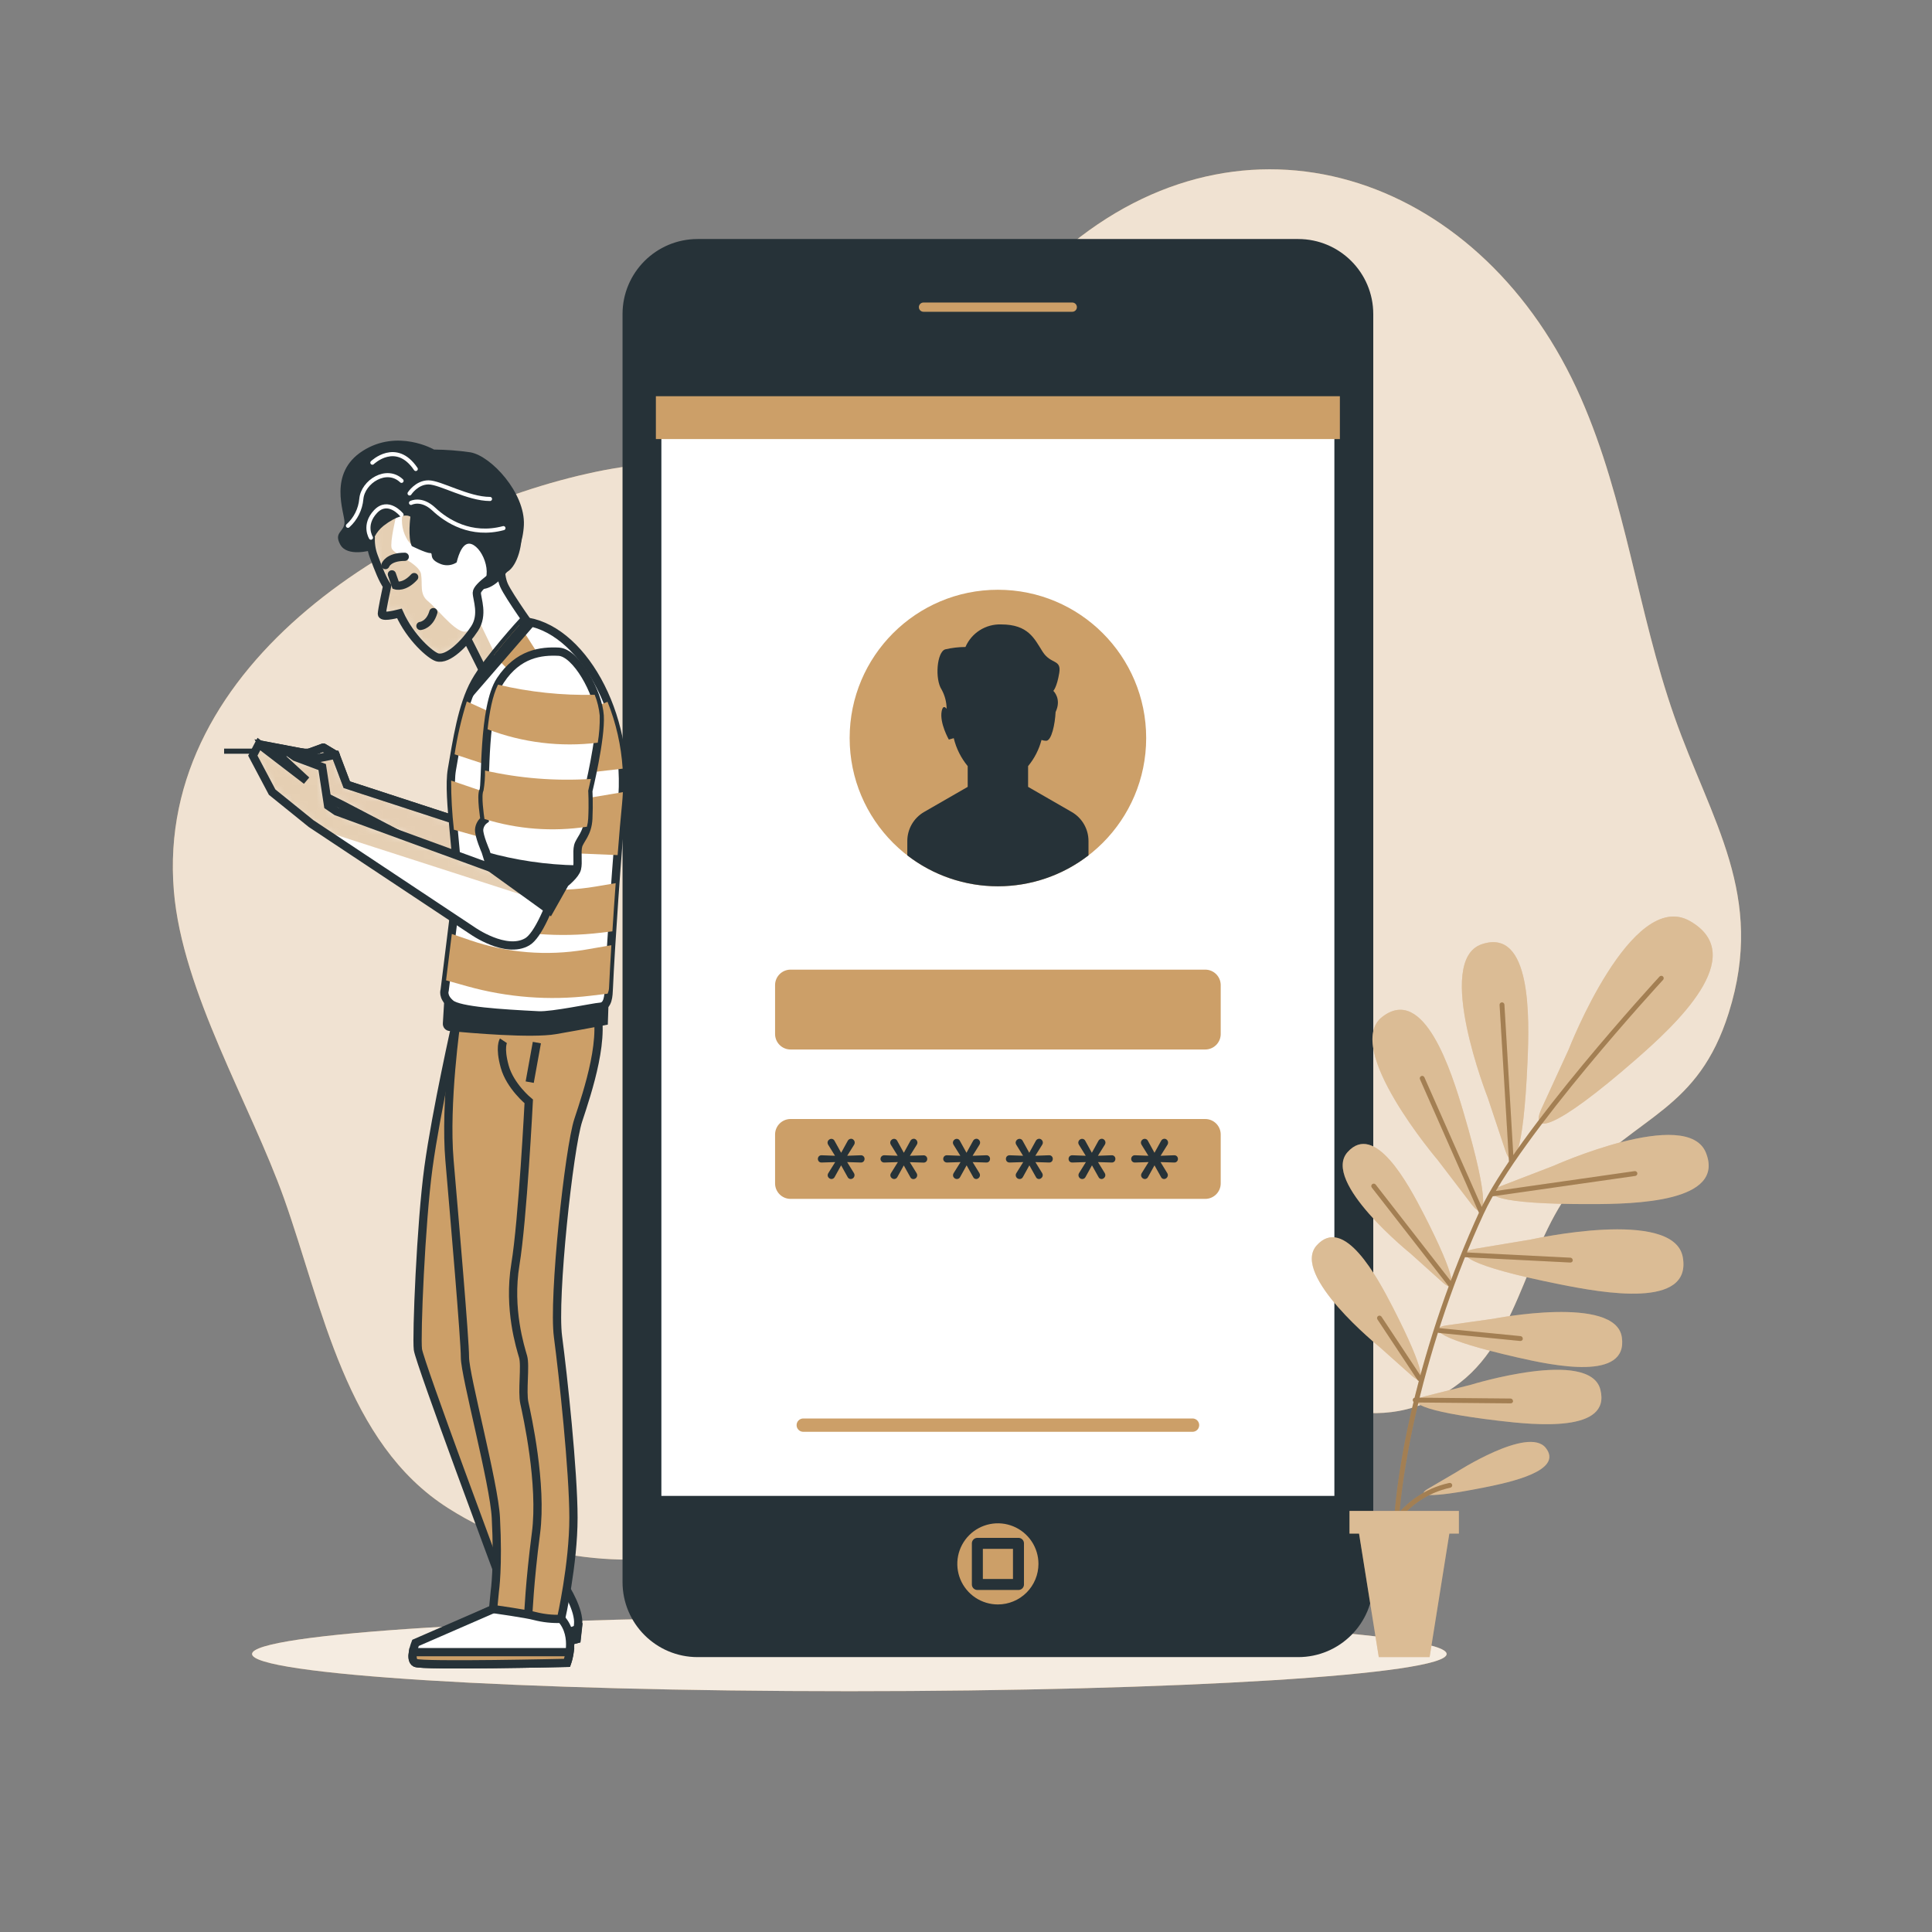 <svg width="235" height="235" viewBox="0 0 235 235" fill="none" xmlns="http://www.w3.org/2000/svg">
<rect x="0" y="0" width="235" height="235" fill="#808080" stroke="none"/>
<path d="M192.291 48.41C180.598 21.747 152.529 11.708 130.383 29.61C121.735 36.594 116.339 47.71 105.75 52.17C95.814 56.353 83.228 55.121 72.483 57.387C49.604 62.181 18.8 80.37 21.15 108.396C22.179 120.672 30.461 134.307 34.554 145.794C39.254 159.01 42.074 175.545 54.515 183.446C75.844 197.01 101.572 185.923 120.785 174.986C131.125 169.106 136.817 165.492 147.951 167.508C158.258 169.388 167.541 175.968 177.613 168.161C185.175 162.3 185.8 150.423 192.15 143.449C199.304 135.59 206.556 135.022 210.273 123.21C214.781 108.88 208.14 99.927 203.651 87.124C199.163 74.321 197.8 60.954 192.291 48.41Z" fill="#CC9F68"/>
<g opacity="0.7">
<path d="M192.291 48.41C180.598 21.747 152.529 11.708 130.383 29.61C121.735 36.594 116.339 47.71 105.75 52.17C95.814 56.353 83.228 55.121 72.483 57.387C49.604 62.181 18.8 80.37 21.15 108.396C22.179 120.672 30.461 134.307 34.554 145.794C39.254 159.01 42.074 175.545 54.515 183.446C75.844 197.01 101.572 185.923 120.785 174.986C131.125 169.106 136.817 165.492 147.951 167.508C158.258 169.388 167.541 175.968 177.613 168.161C185.175 162.3 185.8 150.423 192.15 143.449C199.304 135.59 206.556 135.022 210.273 123.21C214.781 108.88 208.14 99.927 203.651 87.124C199.163 74.321 197.8 60.954 192.291 48.41Z" fill="white"/>
</g>
<path d="M103.311 205.71C143.436 205.71 175.963 203.683 175.963 201.184C175.963 198.684 143.436 196.657 103.311 196.657C63.186 196.657 30.658 198.684 30.658 201.184C30.658 203.683 63.186 205.71 103.311 205.71Z" fill="#CC9F68"/>
<path opacity="0.8" d="M103.311 205.71C143.436 205.71 175.963 203.683 175.963 201.184C175.963 198.684 143.436 196.657 103.311 196.657C63.186 196.657 30.658 198.684 30.658 201.184C30.658 203.683 63.186 205.71 103.311 205.71Z" fill="white"/>
<path d="M157.906 29.074H84.854C79.81 29.074 75.722 33.163 75.722 38.206V192.432C75.722 197.476 79.81 201.564 84.854 201.564H157.906C162.949 201.564 167.038 197.476 167.038 192.432V38.206C167.038 33.163 162.949 29.074 157.906 29.074Z" fill="#263238"/>
<path d="M162.977 48.015H79.778V182.623H162.977V48.015Z" fill="white" stroke="#263238" stroke-width="1.337" stroke-miterlimit="10"/>
<path d="M121.382 107.804C131.342 107.804 139.416 99.73 139.416 89.77C139.416 79.81 131.342 71.736 121.382 71.736C111.422 71.736 103.348 79.81 103.348 89.77C103.348 99.73 111.422 107.804 121.382 107.804Z" fill="#CC9F68"/>
<path d="M145.056 174.158H97.708C97.602 174.159 97.496 174.139 97.397 174.098C97.299 174.058 97.209 173.999 97.134 173.923C97.058 173.848 96.998 173.759 96.957 173.661C96.916 173.562 96.895 173.457 96.895 173.35C96.894 173.243 96.915 173.137 96.956 173.038C96.996 172.939 97.056 172.849 97.132 172.774C97.207 172.698 97.297 172.638 97.396 172.598C97.495 172.557 97.601 172.536 97.708 172.537H145.056C145.163 172.537 145.268 172.558 145.367 172.599C145.465 172.64 145.554 172.7 145.629 172.775C145.704 172.851 145.764 172.941 145.804 173.039C145.845 173.138 145.865 173.244 145.864 173.35C145.864 173.564 145.779 173.77 145.628 173.922C145.476 174.073 145.27 174.158 145.056 174.158Z" fill="#CC9F68"/>
<path d="M146.598 117.942H96.162C95.121 117.942 94.277 118.786 94.277 119.826V125.772C94.277 126.813 95.121 127.657 96.162 127.657H146.598C147.639 127.657 148.482 126.813 148.482 125.772V119.826C148.482 118.786 147.639 117.942 146.598 117.942Z" fill="#CC9F68"/>
<path d="M146.598 136.112H96.162C95.121 136.112 94.277 136.956 94.277 137.997V143.942C94.277 144.983 95.121 145.827 96.162 145.827H146.598C147.639 145.827 148.482 144.983 148.482 143.942V137.997C148.482 136.956 147.639 136.112 146.598 136.112Z" fill="#CC9F68"/>
<path d="M130.359 98.766L125.053 95.711V93.187C125.821 92.257 126.378 91.172 126.684 90.005C126.866 90.07 127.059 90.103 127.252 90.104C127.91 90.104 128.329 88.064 128.399 86.607C129.165 84.985 128.122 84.036 128.122 84.036C128.122 84.036 128.554 83.604 128.841 81.869C129.128 80.135 127.831 80.859 126.82 79.27C125.81 77.682 125.086 75.952 121.768 75.952C120.853 75.922 119.951 76.168 119.178 76.657C118.405 77.147 117.798 77.857 117.434 78.697C116.608 78.7 115.785 78.796 114.981 78.984C113.966 79.27 113.679 82.593 114.544 83.895C114.931 84.606 115.137 85.402 115.145 86.212C114.915 85.93 114.675 85.855 114.544 86.494C114.257 87.937 115.413 89.958 115.413 89.958L116.01 89.789C116.311 91.035 116.891 92.198 117.707 93.187V95.711L112.4 98.766C111.781 99.124 111.266 99.638 110.908 100.258C110.55 100.877 110.361 101.58 110.361 102.296V104.044C113.517 106.482 117.392 107.804 121.38 107.804C125.368 107.804 129.243 106.482 132.399 104.044V102.296C132.399 101.58 132.211 100.877 131.853 100.257C131.495 99.637 130.979 99.123 130.359 98.766Z" fill="#263238"/>
<path d="M101.144 143.411C101.022 143.409 100.906 143.36 100.82 143.275C100.773 143.233 100.737 143.183 100.711 143.126C100.686 143.069 100.674 143.008 100.674 142.946C100.675 142.861 100.7 142.778 100.744 142.706L101.59 141.352L99.941 141.404C99.879 141.408 99.816 141.399 99.758 141.377C99.7 141.355 99.647 141.321 99.602 141.277C99.526 141.191 99.483 141.08 99.483 140.965C99.483 140.849 99.526 140.738 99.602 140.652C99.646 140.607 99.698 140.571 99.757 140.549C99.815 140.526 99.878 140.516 99.941 140.521L101.567 140.582L100.73 139.233C100.685 139.159 100.66 139.075 100.66 138.988C100.659 138.926 100.672 138.865 100.697 138.808C100.722 138.751 100.759 138.701 100.806 138.659C100.892 138.574 101.008 138.525 101.13 138.523C101.21 138.524 101.288 138.547 101.356 138.59C101.423 138.633 101.477 138.695 101.511 138.767L102.314 140.22L103.109 138.777C103.146 138.7 103.204 138.635 103.276 138.588C103.348 138.542 103.432 138.516 103.517 138.514C103.577 138.514 103.636 138.527 103.69 138.551C103.744 138.575 103.793 138.611 103.832 138.655C103.919 138.744 103.966 138.864 103.964 138.988C103.964 139.069 103.943 139.148 103.903 139.219L103.052 140.582L104.702 140.521C104.764 140.516 104.827 140.526 104.886 140.549C104.944 140.571 104.997 140.607 105.04 140.652C105.12 140.735 105.164 140.847 105.162 140.962C105.162 141.079 105.119 141.191 105.04 141.277C104.996 141.321 104.943 141.355 104.885 141.377C104.826 141.399 104.764 141.408 104.702 141.404L103.043 141.352L103.87 142.692C103.916 142.767 103.941 142.853 103.94 142.941C103.94 143.066 103.891 143.185 103.803 143.273C103.715 143.362 103.595 143.411 103.47 143.411C103.39 143.41 103.311 143.385 103.245 143.34C103.178 143.295 103.126 143.232 103.094 143.157L102.31 141.747L101.529 143.157C101.495 143.231 101.44 143.294 101.372 143.338C101.304 143.383 101.225 143.408 101.144 143.411Z" fill="#263238"/>
<path d="M108.767 143.411C108.646 143.409 108.529 143.36 108.443 143.275C108.397 143.233 108.36 143.183 108.335 143.126C108.31 143.069 108.297 143.008 108.297 142.946C108.299 142.861 108.323 142.778 108.368 142.706L109.214 141.352L107.569 141.404C107.506 141.407 107.443 141.397 107.384 141.375C107.326 141.354 107.272 141.32 107.226 141.277C107.163 141.213 107.122 141.131 107.106 141.043C107.091 140.955 107.103 140.864 107.14 140.782C107.177 140.7 107.237 140.632 107.314 140.585C107.391 140.539 107.479 140.516 107.569 140.521L109.19 140.582L108.354 139.233C108.308 139.159 108.284 139.075 108.283 138.988C108.283 138.926 108.296 138.865 108.321 138.808C108.346 138.751 108.383 138.701 108.429 138.659C108.515 138.574 108.632 138.525 108.753 138.523C108.833 138.524 108.912 138.547 108.979 138.59C109.046 138.633 109.1 138.695 109.134 138.767L109.938 140.22L110.732 138.777C110.77 138.7 110.828 138.635 110.9 138.588C110.972 138.542 111.055 138.516 111.141 138.514C111.2 138.513 111.259 138.526 111.314 138.55C111.368 138.575 111.416 138.61 111.456 138.655C111.499 138.699 111.534 138.751 111.557 138.808C111.581 138.865 111.592 138.927 111.592 138.988C111.59 139.07 111.568 139.149 111.526 139.219L110.676 140.582L112.33 140.53C112.392 140.526 112.454 140.535 112.512 140.558C112.569 140.581 112.621 140.616 112.664 140.662C112.744 140.745 112.788 140.856 112.786 140.972C112.786 141.088 112.742 141.2 112.664 141.287C112.62 141.33 112.568 141.364 112.511 141.386C112.453 141.408 112.391 141.417 112.33 141.414L110.666 141.362L111.493 142.701C111.54 142.776 111.564 142.862 111.564 142.95C111.564 143.075 111.514 143.195 111.426 143.283C111.338 143.371 111.219 143.42 111.094 143.42C111.013 143.419 110.935 143.395 110.868 143.35C110.801 143.305 110.749 143.241 110.718 143.167L109.933 141.757L109.153 143.167C109.117 143.239 109.062 143.299 108.994 143.342C108.926 143.386 108.848 143.409 108.767 143.411Z" fill="#263238"/>
<path d="M116.395 143.411C116.272 143.411 116.154 143.362 116.066 143.275C116.02 143.233 115.983 143.183 115.958 143.126C115.933 143.069 115.92 143.008 115.921 142.946C115.922 142.861 115.947 142.778 115.991 142.706L116.837 141.352L115.192 141.404C115.104 141.408 115.016 141.385 114.941 141.338C114.865 141.292 114.805 141.224 114.768 141.143C114.731 141.063 114.719 140.973 114.734 140.885C114.748 140.798 114.788 140.717 114.849 140.652C114.894 140.607 114.947 140.572 115.006 140.549C115.066 140.526 115.129 140.517 115.192 140.521L116.814 140.582L115.977 139.233C115.932 139.159 115.907 139.075 115.907 138.988C115.908 138.927 115.922 138.866 115.947 138.809C115.972 138.753 116.008 138.702 116.052 138.659C116.14 138.573 116.258 138.524 116.381 138.523C116.461 138.524 116.538 138.548 116.604 138.591C116.671 138.635 116.724 138.696 116.757 138.767L117.561 140.22L118.355 138.777C118.393 138.7 118.451 138.635 118.523 138.588C118.595 138.542 118.679 138.516 118.764 138.514C118.824 138.513 118.883 138.526 118.937 138.55C118.991 138.575 119.04 138.61 119.079 138.655C119.123 138.699 119.157 138.751 119.181 138.808C119.204 138.865 119.216 138.927 119.215 138.988C119.214 139.07 119.191 139.149 119.15 139.219L118.299 140.582L119.953 140.521C120.014 140.514 120.076 140.522 120.134 140.541C120.191 140.561 120.244 140.593 120.289 140.635C120.333 140.676 120.369 140.727 120.392 140.784C120.415 140.84 120.426 140.901 120.423 140.962C120.424 141.078 120.383 141.19 120.306 141.277C120.262 141.321 120.209 141.355 120.15 141.377C120.092 141.399 120.03 141.408 119.967 141.404L118.308 141.352L119.131 142.692C119.177 142.767 119.202 142.853 119.201 142.941C119.2 143.003 119.186 143.064 119.161 143.12C119.136 143.177 119.1 143.227 119.056 143.27C119.015 143.314 118.965 143.349 118.91 143.374C118.855 143.398 118.796 143.411 118.736 143.411C118.656 143.41 118.578 143.385 118.512 143.34C118.446 143.295 118.395 143.231 118.365 143.157L117.575 141.747L116.795 143.157C116.76 143.233 116.703 143.298 116.633 143.343C116.562 143.388 116.479 143.412 116.395 143.411Z" fill="#263238"/>
<path d="M124.019 143.411C123.896 143.411 123.777 143.362 123.69 143.275C123.601 143.188 123.551 143.07 123.549 142.946C123.547 142.861 123.57 142.778 123.615 142.706L124.461 141.352L122.816 141.404C122.753 141.407 122.69 141.397 122.631 141.375C122.572 141.354 122.518 141.32 122.473 141.277C122.396 141.191 122.354 141.08 122.354 140.965C122.354 140.849 122.396 140.738 122.473 140.652C122.518 140.608 122.572 140.574 122.631 140.551C122.69 140.529 122.753 140.518 122.816 140.521L124.442 140.582L123.61 139.233C123.564 139.159 123.54 139.075 123.539 138.988C123.541 138.927 123.555 138.866 123.58 138.809C123.605 138.753 123.64 138.702 123.685 138.659C123.773 138.573 123.891 138.524 124.014 138.523C124.094 138.524 124.173 138.547 124.24 138.59C124.307 138.633 124.361 138.695 124.395 138.767L125.194 140.22L125.988 138.777C126.026 138.7 126.084 138.635 126.156 138.588C126.228 138.542 126.311 138.516 126.397 138.514C126.457 138.513 126.515 138.526 126.57 138.55C126.624 138.575 126.673 138.61 126.712 138.655C126.756 138.699 126.79 138.751 126.813 138.808C126.837 138.865 126.849 138.927 126.848 138.988C126.847 139.07 126.824 139.149 126.782 139.219L125.932 140.582L127.586 140.521C127.647 140.514 127.708 140.522 127.766 140.541C127.824 140.561 127.877 140.593 127.922 140.635C127.966 140.676 128.001 140.727 128.024 140.784C128.048 140.84 128.058 140.901 128.056 140.962C128.057 141.078 128.015 141.19 127.939 141.277C127.894 141.321 127.841 141.355 127.783 141.377C127.725 141.399 127.662 141.408 127.6 141.404L125.941 141.352L126.764 142.692C126.81 142.767 126.834 142.853 126.834 142.941C126.835 143.003 126.822 143.065 126.797 143.121C126.772 143.178 126.735 143.229 126.688 143.27C126.648 143.314 126.598 143.349 126.543 143.374C126.488 143.398 126.429 143.411 126.369 143.411C126.289 143.41 126.211 143.385 126.145 143.34C126.079 143.295 126.028 143.231 125.998 143.157L125.208 141.747L124.428 143.157C124.392 143.235 124.334 143.3 124.261 143.346C124.189 143.391 124.104 143.413 124.019 143.411Z" fill="#263238"/>
<path d="M131.642 143.411C131.519 143.411 131.401 143.362 131.313 143.275C131.24 143.201 131.194 143.105 131.181 143.002C131.169 142.9 131.19 142.795 131.243 142.706L132.084 141.352L130.439 141.404C130.376 141.407 130.314 141.397 130.255 141.375C130.196 141.354 130.142 141.32 130.096 141.277C130.019 141.191 129.977 141.08 129.977 140.965C129.977 140.849 130.019 140.738 130.096 140.652C130.141 140.608 130.195 140.574 130.254 140.551C130.313 140.529 130.376 140.518 130.439 140.521L132.065 140.582L131.229 139.233C131.183 139.159 131.159 139.075 131.158 138.988C131.16 138.864 131.211 138.746 131.299 138.659C131.387 138.573 131.505 138.524 131.628 138.523C131.708 138.524 131.787 138.547 131.854 138.59C131.921 138.633 131.975 138.695 132.009 138.767L132.808 140.22L133.602 138.777C133.64 138.7 133.698 138.635 133.77 138.588C133.842 138.542 133.925 138.516 134.011 138.514C134.071 138.513 134.131 138.526 134.186 138.55C134.241 138.574 134.29 138.61 134.331 138.655C134.417 138.744 134.464 138.864 134.462 138.988C134.461 139.07 134.438 139.149 134.396 139.219L133.546 140.582L135.2 140.521C135.261 140.514 135.322 140.522 135.38 140.541C135.438 140.561 135.491 140.593 135.536 140.635C135.58 140.676 135.615 140.727 135.638 140.784C135.662 140.84 135.672 140.901 135.67 140.962C135.671 141.078 135.629 141.19 135.553 141.277C135.508 141.321 135.455 141.355 135.397 141.377C135.339 141.399 135.276 141.408 135.214 141.404L133.555 141.352L134.378 142.692C134.424 142.767 134.448 142.853 134.448 142.941C134.449 143.003 134.436 143.065 134.411 143.121C134.386 143.178 134.349 143.229 134.302 143.27C134.262 143.314 134.212 143.349 134.157 143.374C134.102 143.398 134.043 143.411 133.983 143.411C133.903 143.41 133.825 143.385 133.759 143.34C133.693 143.295 133.642 143.231 133.612 143.157L132.822 141.747L132.042 143.157C132.007 143.233 131.95 143.298 131.879 143.343C131.809 143.388 131.726 143.412 131.642 143.411Z" fill="#263238"/>
<path d="M139.266 143.411C139.144 143.409 139.028 143.36 138.941 143.275C138.895 143.233 138.858 143.183 138.833 143.126C138.808 143.069 138.795 143.008 138.796 142.946C138.797 142.861 138.821 142.778 138.866 142.706L139.707 141.352L138.062 141.404C138.002 141.409 137.941 141.401 137.884 141.38C137.827 141.36 137.774 141.328 137.73 141.287C137.686 141.245 137.651 141.195 137.627 141.139C137.603 141.083 137.592 141.023 137.592 140.962C137.592 140.905 137.603 140.848 137.625 140.795C137.647 140.741 137.679 140.693 137.719 140.652C137.763 140.607 137.815 140.571 137.874 140.549C137.932 140.526 137.995 140.516 138.058 140.521L139.684 140.582L138.847 139.233C138.802 139.159 138.777 139.075 138.777 138.988C138.779 138.864 138.829 138.746 138.918 138.659C139.005 138.573 139.124 138.524 139.247 138.523C139.327 138.524 139.405 138.547 139.473 138.59C139.54 138.633 139.594 138.695 139.628 138.767L140.427 140.22L141.226 138.777C141.263 138.701 141.32 138.636 141.391 138.589C141.462 138.543 141.545 138.517 141.63 138.514C141.69 138.513 141.75 138.526 141.805 138.55C141.86 138.574 141.909 138.61 141.949 138.655C142.036 138.744 142.083 138.864 142.081 138.988C142.081 139.069 142.06 139.148 142.02 139.219L141.169 140.582L142.819 140.521C142.881 140.516 142.944 140.526 143.003 140.549C143.061 140.571 143.114 140.607 143.157 140.652C143.237 140.735 143.281 140.847 143.279 140.962C143.279 141.079 143.236 141.191 143.157 141.277C143.113 141.321 143.06 141.355 143.002 141.377C142.943 141.399 142.881 141.408 142.819 141.404L141.16 141.352L141.982 142.692C142.029 142.767 142.053 142.853 142.053 142.941C142.051 143.065 142 143.183 141.912 143.27C141.826 143.358 141.71 143.408 141.587 143.411C141.508 143.41 141.43 143.385 141.364 143.34C141.298 143.295 141.246 143.231 141.216 143.157L140.427 141.747L139.646 143.157C139.613 143.231 139.559 143.293 139.492 143.338C139.425 143.383 139.346 143.408 139.266 143.411Z" fill="#263238"/>
<g style="mix-blend-mode:multiply">
<path d="M162.977 48.194H79.778V53.406H162.977V48.194Z" fill="#CC9F68"/>
</g>
<path d="M130.425 38.592H112.33C112.003 38.592 111.69 38.462 111.459 38.231C111.228 38 111.099 37.687 111.099 37.36C111.099 37.034 111.228 36.721 111.459 36.49C111.69 36.259 112.003 36.129 112.33 36.129H130.425C130.752 36.129 131.065 36.259 131.296 36.49C131.527 36.721 131.656 37.034 131.656 37.36C131.656 37.687 131.527 38 131.296 38.231C131.065 38.462 130.752 38.592 130.425 38.592Z" fill="#CC9F68" stroke="#263238" stroke-width="1.337" stroke-linecap="round" stroke-linejoin="round"/>
<path d="M126.313 190.228C126.313 189.251 126.025 188.297 125.483 187.484C124.941 186.672 124.17 186.039 123.268 185.665C122.366 185.291 121.374 185.192 120.416 185.383C119.458 185.573 118.578 186.043 117.888 186.734C117.197 187.424 116.727 188.304 116.537 189.261C116.347 190.219 116.445 191.212 116.819 192.114C117.193 193.016 117.826 193.786 118.639 194.328C119.451 194.87 120.406 195.159 121.382 195.158C122.689 195.157 123.943 194.637 124.867 193.713C125.791 192.788 126.311 191.535 126.313 190.228Z" fill="#CC9F68"/>
<path d="M123.883 187.727H118.882V192.728H123.883V187.727Z" fill="#CC9F68" stroke="#263238" stroke-width="1.337" stroke-linecap="round" stroke-linejoin="round"/>
<path d="M180.95 133.48C180.95 133.48 174.398 116.833 180.231 114.854C186.303 112.791 186.035 123.784 185.8 129.142C185.307 140.591 184.043 142.72 183.098 139.924L180.95 133.48ZM178.981 146.466C180.781 148.816 181.288 146.381 178.041 135.388C176.518 130.218 173.209 119.761 168.133 123.685C163.259 127.445 174.859 141.075 174.859 141.075L178.981 146.466ZM175.503 156.007C177.218 157.53 177.251 155.608 173.176 147.669C171.263 143.952 167.217 136.427 163.903 140.149C160.721 143.74 171.564 152.468 171.564 152.468L175.503 156.007ZM171.743 167.353C173.458 168.88 173.491 166.953 169.416 159.02C167.503 155.302 163.457 147.773 160.143 151.5C156.98 155.1 167.79 163.828 167.79 163.828L171.743 167.353ZM182.6 144.257C179.855 145.329 182.036 146.494 193.499 146.461C198.876 146.461 209.855 146.217 207.514 140.243C205.272 134.505 188.945 141.813 188.945 141.813L182.6 144.257ZM179.474 151.89C176.57 152.393 178.478 153.972 189.72 156.219C194.989 157.276 205.794 159.227 204.69 152.929C203.632 146.856 186.176 150.776 186.176 150.776L179.474 151.89ZM175.977 161.21C173.505 161.567 175.084 162.944 184.536 165.106C188.968 166.121 198.063 168.025 197.273 162.653C196.521 157.483 181.669 160.406 181.669 160.406L175.977 161.21ZM173.322 169.844C170.901 170.46 172.617 171.663 182.252 172.81C186.764 173.345 196.009 174.276 194.66 169.017C193.358 163.969 178.901 168.439 178.901 168.439L173.322 169.844ZM187.488 134.89C186.078 138.048 189.006 137.569 198.96 128.883C203.623 124.808 212.976 116.283 205.569 112.039C198.457 107.959 190.811 127.643 190.811 127.643L187.488 134.89ZM173.688 181.091C172.199 181.96 173.66 182.299 180.494 180.936C183.699 180.301 190.218 178.891 188.014 176.109C185.88 173.43 177.138 179.07 177.138 179.07L173.688 181.091Z" fill="#CC9F68"/>
<path opacity="0.3" d="M180.95 133.48C180.95 133.48 174.398 116.833 180.231 114.854C186.303 112.791 186.035 123.784 185.8 129.142C185.307 140.591 184.043 142.72 183.098 139.924L180.95 133.48ZM178.981 146.466C180.781 148.816 181.288 146.381 178.041 135.388C176.518 130.218 173.209 119.761 168.133 123.685C163.259 127.445 174.859 141.075 174.859 141.075L178.981 146.466ZM175.503 156.007C177.218 157.53 177.251 155.608 173.176 147.669C171.263 143.952 167.217 136.427 163.903 140.149C160.721 143.74 171.564 152.468 171.564 152.468L175.503 156.007ZM171.743 167.353C173.458 168.88 173.491 166.953 169.416 159.02C167.503 155.302 163.457 147.773 160.143 151.5C156.98 155.1 167.79 163.828 167.79 163.828L171.743 167.353ZM182.6 144.257C179.855 145.329 182.036 146.494 193.499 146.461C198.876 146.461 209.855 146.217 207.514 140.243C205.272 134.505 188.945 141.813 188.945 141.813L182.6 144.257ZM179.474 151.89C176.57 152.393 178.478 153.972 189.72 156.219C194.989 157.276 205.794 159.227 204.69 152.929C203.632 146.856 186.176 150.776 186.176 150.776L179.474 151.89ZM175.977 161.21C173.505 161.567 175.084 162.944 184.536 165.106C188.968 166.121 198.063 168.025 197.273 162.653C196.521 157.483 181.669 160.406 181.669 160.406L175.977 161.21ZM173.322 169.844C170.901 170.46 172.617 171.663 182.252 172.81C186.764 173.345 196.009 174.276 194.66 169.017C193.358 163.969 178.901 168.439 178.901 168.439L173.322 169.844ZM187.488 134.89C186.078 138.048 189.006 137.569 198.96 128.883C203.623 124.808 212.976 116.283 205.569 112.039C198.457 107.959 190.811 127.643 190.811 127.643L187.488 134.89ZM173.688 181.091C172.199 181.96 173.66 182.299 180.494 180.936C183.699 180.301 190.218 178.891 188.014 176.109C185.88 173.43 177.138 179.07 177.138 179.07L173.688 181.091Z" fill="white"/>
<path d="M183.84 141.23L182.698 122.228ZM180.226 147.5L173.007 131.158ZM198.857 142.748L181.556 145.23ZM176.485 156.308L167.118 144.29ZM178.13 152.623L191.036 153.272ZM175.075 161.84L184.945 162.817ZM172.692 167.696L167.79 160.322ZM172.128 170.3L183.732 170.408ZM169.778 192.07C169.856 192.064 169.928 192.028 169.979 191.969C170.03 191.91 170.056 191.833 170.051 191.755C169.313 180.673 173.599 162.521 180.475 147.622C184.87 138.1 202.095 119.385 202.279 119.197C202.334 119.141 202.365 119.066 202.365 118.988C202.365 118.909 202.334 118.834 202.279 118.778C202.252 118.751 202.219 118.729 202.184 118.715C202.148 118.7 202.11 118.692 202.072 118.692C202.033 118.692 201.995 118.7 201.96 118.715C201.924 118.729 201.892 118.751 201.865 118.778C201.691 118.966 184.395 137.752 179.963 147.359C172.96 162.62 168.73 180.442 169.482 191.793C169.488 191.868 169.521 191.938 169.576 191.989C169.631 192.04 169.703 192.069 169.778 192.07ZM183.836 141.522C183.914 141.517 183.986 141.482 184.038 141.423C184.09 141.365 184.117 141.289 184.113 141.211L182.99 122.2C182.988 122.161 182.979 122.123 182.962 122.088C182.945 122.053 182.922 122.022 182.893 121.996C182.864 121.97 182.83 121.951 182.794 121.938C182.757 121.925 182.718 121.92 182.68 121.923C182.602 121.928 182.529 121.963 182.477 122.021C182.425 122.079 182.398 122.155 182.402 122.233L183.544 141.235C183.548 141.31 183.58 141.38 183.635 141.432C183.689 141.484 183.761 141.512 183.836 141.512V141.522ZM180.33 147.768C180.4 147.736 180.455 147.678 180.483 147.606C180.511 147.534 180.51 147.454 180.48 147.383L173.256 131.041C173.225 130.97 173.167 130.914 173.095 130.886C173.022 130.857 172.942 130.859 172.871 130.89C172.8 130.921 172.744 130.98 172.716 131.052C172.687 131.124 172.689 131.205 172.72 131.276L179.939 147.618C179.962 147.67 180 147.715 180.047 147.746C180.095 147.778 180.15 147.795 180.207 147.796C180.256 147.799 180.304 147.789 180.348 147.768H180.33ZM181.58 145.512L198.871 143.04C198.913 143.039 198.954 143.029 198.992 143.011C199.029 142.993 199.063 142.968 199.09 142.936C199.117 142.904 199.137 142.867 199.149 142.827C199.161 142.787 199.164 142.745 199.158 142.704C199.153 142.662 199.138 142.622 199.116 142.587C199.094 142.552 199.065 142.521 199.03 142.498C198.995 142.475 198.956 142.459 198.915 142.452C198.874 142.445 198.832 142.447 198.791 142.457L181.5 144.929C181.423 144.934 181.35 144.97 181.299 145.028C181.248 145.086 181.222 145.162 181.227 145.239C181.232 145.317 181.268 145.389 181.326 145.44C181.384 145.491 181.46 145.517 181.537 145.512H181.58ZM176.649 156.543C176.711 156.495 176.751 156.424 176.76 156.347C176.77 156.269 176.749 156.191 176.701 156.129L167.329 144.088C167.281 144.026 167.211 143.985 167.133 143.975C167.055 143.965 166.976 143.986 166.913 144.034C166.851 144.082 166.81 144.153 166.8 144.231C166.79 144.309 166.811 144.387 166.859 144.45L176.25 156.51C176.277 156.545 176.312 156.574 176.352 156.593C176.392 156.613 176.436 156.623 176.48 156.623C176.55 156.619 176.617 156.591 176.668 156.543H176.649ZM191.295 153.286C191.297 153.208 191.269 153.132 191.216 153.075C191.164 153.018 191.09 152.984 191.013 152.98L178.13 152.327C178.058 152.332 177.99 152.363 177.939 152.415C177.888 152.467 177.858 152.536 177.855 152.608C177.851 152.681 177.874 152.752 177.92 152.808C177.965 152.865 178.03 152.903 178.102 152.914L191.008 153.568C191.086 153.57 191.161 153.542 191.219 153.489C191.276 153.437 191.31 153.363 191.313 153.286H191.295ZM185.218 162.846C185.222 162.807 185.219 162.768 185.208 162.73C185.197 162.693 185.179 162.658 185.154 162.628C185.13 162.598 185.1 162.573 185.065 162.554C185.031 162.536 184.993 162.525 184.954 162.521L175.084 161.548C175.046 161.544 175.007 161.548 174.971 161.559C174.934 161.571 174.899 161.589 174.87 161.613C174.84 161.638 174.815 161.668 174.797 161.702C174.779 161.736 174.768 161.773 174.765 161.812C174.758 161.889 174.782 161.965 174.831 162.025C174.88 162.085 174.951 162.123 175.028 162.131L184.898 163.109H184.926C185.002 163.114 185.077 163.089 185.135 163.04C185.193 162.991 185.229 162.921 185.236 162.846H185.218ZM172.833 167.94C172.898 167.897 172.944 167.83 172.96 167.753C172.976 167.677 172.96 167.597 172.918 167.531L168.039 160.157C167.994 160.094 167.927 160.05 167.851 160.035C167.775 160.02 167.695 160.035 167.63 160.077C167.565 160.12 167.519 160.188 167.504 160.264C167.488 160.341 167.503 160.421 167.546 160.486L172.424 167.86C172.452 167.901 172.489 167.934 172.533 167.957C172.576 167.98 172.624 167.992 172.673 167.992C172.737 167.996 172.8 167.977 172.852 167.94H172.833ZM184.028 170.408C184.027 170.331 183.996 170.257 183.942 170.201C183.888 170.146 183.814 170.114 183.737 170.112L172.133 170.004C172.056 170.004 171.981 170.034 171.927 170.089C171.872 170.144 171.841 170.218 171.841 170.295C171.84 170.334 171.847 170.373 171.861 170.409C171.875 170.445 171.896 170.478 171.924 170.506C171.951 170.533 171.983 170.555 172.019 170.57C172.055 170.585 172.094 170.592 172.133 170.591L183.737 170.699C183.777 170.701 183.816 170.695 183.854 170.681C183.891 170.668 183.925 170.647 183.954 170.619C183.983 170.592 184.006 170.559 184.022 170.523C184.038 170.487 184.047 170.448 184.047 170.408H184.028ZM168.457 187.76C168.481 187.709 170.46 182.257 176.41 180.955C176.486 180.938 176.553 180.891 176.596 180.825C176.638 180.759 176.652 180.679 176.635 180.602C176.616 180.527 176.569 180.462 176.503 180.421C176.438 180.38 176.359 180.366 176.283 180.381C170.008 181.754 167.926 187.511 167.903 187.568C167.879 187.642 167.884 187.722 167.918 187.793C167.953 187.863 168.013 187.917 168.086 187.944H168.18C168.243 187.949 168.305 187.934 168.359 187.901C168.412 187.868 168.453 187.819 168.476 187.76H168.457ZM169.778 192.07C169.856 192.064 169.928 192.028 169.979 191.969C170.03 191.91 170.056 191.833 170.051 191.755C169.313 180.673 173.599 162.521 180.475 147.622C184.87 138.1 202.095 119.385 202.279 119.197C202.334 119.141 202.365 119.066 202.365 118.988C202.365 118.909 202.334 118.834 202.279 118.778C202.252 118.751 202.219 118.729 202.184 118.715C202.148 118.7 202.11 118.692 202.072 118.692C202.033 118.692 201.995 118.7 201.96 118.715C201.924 118.729 201.892 118.751 201.865 118.778C201.691 118.966 184.395 137.752 179.963 147.359C172.96 162.62 168.73 180.442 169.482 191.793C169.488 191.868 169.521 191.938 169.576 191.989C169.631 192.04 169.703 192.069 169.778 192.07ZM183.836 141.522C183.914 141.517 183.986 141.482 184.038 141.423C184.09 141.365 184.117 141.289 184.113 141.211L182.99 122.2C182.988 122.161 182.979 122.123 182.962 122.088C182.945 122.053 182.922 122.022 182.893 121.996C182.864 121.97 182.83 121.951 182.794 121.938C182.757 121.925 182.718 121.92 182.68 121.923C182.602 121.928 182.529 121.963 182.477 122.021C182.425 122.079 182.398 122.155 182.402 122.233L183.544 141.235C183.548 141.31 183.58 141.38 183.635 141.432C183.689 141.484 183.761 141.512 183.836 141.512V141.522ZM180.33 147.768C180.4 147.736 180.455 147.678 180.483 147.606C180.511 147.534 180.51 147.454 180.48 147.383L173.256 131.041C173.225 130.97 173.167 130.914 173.095 130.886C173.022 130.857 172.942 130.859 172.871 130.89C172.8 130.921 172.744 130.98 172.716 131.052C172.687 131.124 172.689 131.205 172.72 131.276L179.939 147.618C179.962 147.67 180 147.715 180.047 147.746C180.095 147.778 180.15 147.795 180.207 147.796C180.256 147.799 180.304 147.789 180.348 147.768H180.33ZM181.58 145.512L198.871 143.04C198.913 143.039 198.954 143.029 198.992 143.011C199.029 142.993 199.063 142.968 199.09 142.936C199.117 142.904 199.137 142.867 199.149 142.827C199.161 142.787 199.164 142.745 199.158 142.704C199.153 142.662 199.138 142.622 199.116 142.587C199.094 142.552 199.065 142.521 199.03 142.498C198.995 142.475 198.956 142.459 198.915 142.452C198.874 142.445 198.832 142.447 198.791 142.457L181.5 144.929C181.423 144.934 181.35 144.97 181.299 145.028C181.248 145.086 181.222 145.162 181.227 145.239C181.232 145.317 181.268 145.389 181.326 145.44C181.384 145.491 181.46 145.517 181.537 145.512H181.58ZM176.649 156.543C176.711 156.495 176.751 156.424 176.76 156.347C176.77 156.269 176.749 156.191 176.701 156.129L167.329 144.088C167.306 144.057 167.276 144.031 167.242 144.012C167.208 143.992 167.171 143.98 167.133 143.975C167.094 143.97 167.055 143.972 167.017 143.982C166.98 143.993 166.944 144.01 166.913 144.034C166.883 144.058 166.857 144.087 166.837 144.121C166.818 144.155 166.805 144.192 166.8 144.231C166.795 144.269 166.798 144.308 166.808 144.346C166.818 144.384 166.836 144.419 166.859 144.45L176.25 156.51C176.277 156.545 176.312 156.574 176.352 156.593C176.392 156.613 176.436 156.623 176.48 156.623C176.55 156.619 176.617 156.591 176.668 156.543H176.649ZM191.295 153.286C191.297 153.208 191.269 153.132 191.216 153.075C191.164 153.018 191.09 152.984 191.013 152.98L178.13 152.327C178.058 152.332 177.99 152.363 177.939 152.415C177.888 152.467 177.858 152.536 177.855 152.608C177.851 152.681 177.874 152.752 177.92 152.808C177.965 152.865 178.03 152.903 178.102 152.914L191.008 153.568C191.086 153.57 191.161 153.542 191.219 153.489C191.276 153.437 191.31 153.363 191.313 153.286H191.295ZM185.218 162.846C185.222 162.807 185.219 162.768 185.208 162.73C185.197 162.693 185.179 162.658 185.154 162.628C185.13 162.598 185.1 162.573 185.065 162.554C185.031 162.536 184.993 162.525 184.954 162.521L175.084 161.548C175.046 161.544 175.007 161.548 174.971 161.559C174.934 161.571 174.899 161.589 174.87 161.613C174.84 161.638 174.815 161.668 174.797 161.702C174.779 161.736 174.768 161.773 174.765 161.812C174.758 161.889 174.782 161.965 174.831 162.025C174.88 162.085 174.951 162.123 175.028 162.131L184.898 163.109H184.926C185.002 163.114 185.077 163.089 185.135 163.04C185.193 162.991 185.229 162.921 185.236 162.846H185.218ZM172.833 167.94C172.898 167.897 172.944 167.83 172.96 167.753C172.976 167.677 172.96 167.597 172.918 167.531L168.039 160.157C167.994 160.094 167.927 160.05 167.851 160.035C167.775 160.02 167.695 160.035 167.63 160.077C167.565 160.12 167.519 160.188 167.504 160.264C167.488 160.341 167.503 160.421 167.546 160.486L172.424 167.86C172.452 167.901 172.489 167.934 172.533 167.957C172.576 167.98 172.624 167.992 172.673 167.992C172.737 167.996 172.8 167.977 172.852 167.94H172.833ZM184.028 170.408C184.027 170.331 183.996 170.257 183.942 170.201C183.888 170.146 183.814 170.114 183.737 170.112L172.133 170.004C172.056 170.004 171.981 170.034 171.927 170.089C171.872 170.144 171.841 170.218 171.841 170.295C171.84 170.334 171.847 170.373 171.861 170.409C171.875 170.445 171.896 170.478 171.924 170.506C171.951 170.533 171.983 170.555 172.019 170.57C172.055 170.585 172.094 170.592 172.133 170.591L183.737 170.699C183.777 170.701 183.816 170.695 183.854 170.681C183.891 170.668 183.925 170.647 183.954 170.619C183.983 170.592 184.006 170.559 184.022 170.523C184.038 170.487 184.047 170.448 184.047 170.408H184.028ZM168.457 187.76C168.481 187.709 170.46 182.257 176.41 180.955C176.486 180.938 176.553 180.891 176.596 180.825C176.638 180.759 176.652 180.679 176.635 180.602C176.616 180.527 176.569 180.462 176.503 180.421C176.438 180.38 176.359 180.366 176.283 180.381C170.008 181.754 167.926 187.511 167.903 187.568C167.879 187.642 167.884 187.722 167.918 187.793C167.953 187.863 168.013 187.917 168.086 187.944H168.18C168.243 187.949 168.305 187.934 168.359 187.901C168.412 187.868 168.453 187.819 168.476 187.76H168.457Z" fill="#CC9F68"/>
<path opacity="0.2" d="M183.84 141.23L182.698 122.228ZM180.226 147.5L173.007 131.158ZM198.857 142.748L181.556 145.23ZM176.485 156.308L167.118 144.29ZM178.13 152.623L191.036 153.272ZM175.075 161.84L184.945 162.817ZM172.692 167.696L167.79 160.322ZM172.128 170.3L183.732 170.408ZM169.778 192.07C169.856 192.064 169.928 192.028 169.979 191.969C170.03 191.91 170.056 191.833 170.051 191.755C169.313 180.673 173.599 162.521 180.475 147.622C184.87 138.1 202.095 119.385 202.279 119.197C202.334 119.141 202.365 119.066 202.365 118.988C202.365 118.909 202.334 118.834 202.279 118.778C202.252 118.751 202.219 118.729 202.184 118.715C202.148 118.7 202.11 118.692 202.072 118.692C202.033 118.692 201.995 118.7 201.96 118.715C201.924 118.729 201.892 118.751 201.865 118.778C201.691 118.966 184.395 137.752 179.963 147.359C172.96 162.62 168.73 180.442 169.482 191.793C169.488 191.868 169.521 191.938 169.576 191.989C169.631 192.04 169.703 192.069 169.778 192.07ZM183.836 141.522C183.914 141.517 183.986 141.482 184.038 141.423C184.09 141.365 184.117 141.289 184.113 141.211L182.99 122.2C182.988 122.161 182.979 122.123 182.962 122.088C182.945 122.053 182.922 122.022 182.893 121.996C182.864 121.97 182.83 121.951 182.794 121.938C182.757 121.925 182.718 121.92 182.68 121.923C182.602 121.928 182.529 121.963 182.477 122.021C182.425 122.079 182.398 122.155 182.402 122.233L183.544 141.235C183.548 141.31 183.58 141.38 183.635 141.432C183.689 141.484 183.761 141.512 183.836 141.512V141.522ZM180.33 147.768C180.4 147.736 180.455 147.678 180.483 147.606C180.511 147.534 180.51 147.454 180.48 147.383L173.256 131.041C173.225 130.97 173.167 130.914 173.095 130.886C173.022 130.857 172.942 130.859 172.871 130.89C172.8 130.921 172.744 130.98 172.716 131.052C172.687 131.124 172.689 131.205 172.72 131.276L179.939 147.618C179.962 147.67 180 147.715 180.047 147.746C180.095 147.778 180.15 147.795 180.207 147.796C180.256 147.799 180.304 147.789 180.348 147.768H180.33ZM181.58 145.512L198.871 143.04C198.913 143.039 198.954 143.029 198.992 143.011C199.029 142.993 199.063 142.968 199.09 142.936C199.117 142.904 199.137 142.867 199.149 142.827C199.161 142.787 199.164 142.745 199.158 142.704C199.153 142.662 199.138 142.622 199.116 142.587C199.094 142.552 199.065 142.521 199.03 142.498C198.995 142.475 198.956 142.459 198.915 142.452C198.874 142.445 198.832 142.447 198.791 142.457L181.5 144.929C181.423 144.934 181.35 144.97 181.299 145.028C181.248 145.086 181.222 145.162 181.227 145.239C181.232 145.317 181.268 145.389 181.326 145.44C181.384 145.491 181.46 145.517 181.537 145.512H181.58ZM176.649 156.543C176.711 156.495 176.751 156.424 176.76 156.347C176.77 156.269 176.749 156.191 176.701 156.129L167.329 144.088C167.281 144.026 167.211 143.985 167.133 143.975C167.055 143.965 166.976 143.986 166.913 144.034C166.851 144.082 166.81 144.153 166.8 144.231C166.79 144.309 166.811 144.387 166.859 144.45L176.25 156.51C176.277 156.545 176.312 156.574 176.352 156.593C176.392 156.613 176.436 156.623 176.48 156.623C176.55 156.619 176.617 156.591 176.668 156.543H176.649ZM191.295 153.286C191.297 153.208 191.269 153.132 191.216 153.075C191.164 153.018 191.09 152.984 191.013 152.98L178.13 152.327C178.058 152.332 177.99 152.363 177.939 152.415C177.888 152.467 177.858 152.536 177.855 152.608C177.851 152.681 177.874 152.752 177.92 152.808C177.965 152.865 178.03 152.903 178.102 152.914L191.008 153.568C191.086 153.57 191.161 153.542 191.219 153.489C191.276 153.437 191.31 153.363 191.313 153.286H191.295ZM185.218 162.846C185.222 162.807 185.219 162.768 185.208 162.73C185.197 162.693 185.179 162.658 185.154 162.628C185.13 162.598 185.1 162.573 185.065 162.554C185.031 162.536 184.993 162.525 184.954 162.521L175.084 161.548C175.046 161.544 175.007 161.548 174.971 161.559C174.934 161.571 174.899 161.589 174.87 161.613C174.84 161.638 174.815 161.668 174.797 161.702C174.779 161.736 174.768 161.773 174.765 161.812C174.758 161.889 174.782 161.965 174.831 162.025C174.88 162.085 174.951 162.123 175.028 162.131L184.898 163.109H184.926C185.002 163.114 185.077 163.089 185.135 163.04C185.193 162.991 185.229 162.921 185.236 162.846H185.218ZM172.833 167.94C172.898 167.897 172.944 167.83 172.96 167.753C172.976 167.677 172.96 167.597 172.918 167.531L168.039 160.157C167.994 160.094 167.927 160.05 167.851 160.035C167.775 160.02 167.695 160.035 167.63 160.077C167.565 160.12 167.519 160.188 167.504 160.264C167.488 160.341 167.503 160.421 167.546 160.486L172.424 167.86C172.452 167.901 172.489 167.934 172.533 167.957C172.576 167.98 172.624 167.992 172.673 167.992C172.737 167.996 172.8 167.977 172.852 167.94H172.833ZM184.028 170.408C184.027 170.331 183.996 170.257 183.942 170.201C183.888 170.146 183.814 170.114 183.737 170.112L172.133 170.004C172.056 170.004 171.981 170.034 171.927 170.089C171.872 170.144 171.841 170.218 171.841 170.295C171.84 170.334 171.847 170.373 171.861 170.409C171.875 170.445 171.896 170.478 171.924 170.506C171.951 170.533 171.983 170.555 172.019 170.57C172.055 170.585 172.094 170.592 172.133 170.591L183.737 170.699C183.777 170.701 183.816 170.695 183.854 170.681C183.891 170.668 183.925 170.647 183.954 170.619C183.983 170.592 184.006 170.559 184.022 170.523C184.038 170.487 184.047 170.448 184.047 170.408H184.028ZM168.457 187.76C168.481 187.709 170.46 182.257 176.41 180.955C176.486 180.938 176.553 180.891 176.596 180.825C176.638 180.759 176.652 180.679 176.635 180.602C176.616 180.527 176.569 180.462 176.503 180.421C176.438 180.38 176.359 180.366 176.283 180.381C170.008 181.754 167.926 187.511 167.903 187.568C167.879 187.642 167.884 187.722 167.918 187.793C167.953 187.863 168.013 187.917 168.086 187.944H168.18C168.243 187.949 168.305 187.934 168.359 187.901C168.412 187.868 168.453 187.819 168.476 187.76H168.457ZM169.778 192.07C169.856 192.064 169.928 192.028 169.979 191.969C170.03 191.91 170.056 191.833 170.051 191.755C169.313 180.673 173.599 162.521 180.475 147.622C184.87 138.1 202.095 119.385 202.279 119.197C202.334 119.141 202.365 119.066 202.365 118.988C202.365 118.909 202.334 118.834 202.279 118.778C202.252 118.751 202.219 118.729 202.184 118.715C202.148 118.7 202.11 118.692 202.072 118.692C202.033 118.692 201.995 118.7 201.96 118.715C201.924 118.729 201.892 118.751 201.865 118.778C201.691 118.966 184.395 137.752 179.963 147.359C172.96 162.62 168.73 180.442 169.482 191.793C169.488 191.868 169.521 191.938 169.576 191.989C169.631 192.04 169.703 192.069 169.778 192.07ZM183.836 141.522C183.914 141.517 183.986 141.482 184.038 141.423C184.09 141.365 184.117 141.289 184.113 141.211L182.99 122.2C182.988 122.161 182.979 122.123 182.962 122.088C182.945 122.053 182.922 122.022 182.893 121.996C182.864 121.97 182.83 121.951 182.794 121.938C182.757 121.925 182.718 121.92 182.68 121.923C182.602 121.928 182.529 121.963 182.477 122.021C182.425 122.079 182.398 122.155 182.402 122.233L183.544 141.235C183.548 141.31 183.58 141.38 183.635 141.432C183.689 141.484 183.761 141.512 183.836 141.512V141.522ZM180.33 147.768C180.4 147.736 180.455 147.678 180.483 147.606C180.511 147.534 180.51 147.454 180.48 147.383L173.256 131.041C173.225 130.97 173.167 130.914 173.095 130.886C173.022 130.857 172.942 130.859 172.871 130.89C172.8 130.921 172.744 130.98 172.716 131.052C172.687 131.124 172.689 131.205 172.72 131.276L179.939 147.618C179.962 147.67 180 147.715 180.047 147.746C180.095 147.778 180.15 147.795 180.207 147.796C180.256 147.799 180.304 147.789 180.348 147.768H180.33ZM181.58 145.512L198.871 143.04C198.913 143.039 198.954 143.029 198.992 143.011C199.029 142.993 199.063 142.968 199.09 142.936C199.117 142.904 199.137 142.867 199.149 142.827C199.161 142.787 199.164 142.745 199.158 142.704C199.153 142.662 199.138 142.622 199.116 142.587C199.094 142.552 199.065 142.521 199.03 142.498C198.995 142.475 198.956 142.459 198.915 142.452C198.874 142.445 198.832 142.447 198.791 142.457L181.5 144.929C181.423 144.934 181.35 144.97 181.299 145.028C181.248 145.086 181.222 145.162 181.227 145.239C181.232 145.317 181.268 145.389 181.326 145.44C181.384 145.491 181.46 145.517 181.537 145.512H181.58ZM176.649 156.543C176.711 156.495 176.751 156.424 176.76 156.347C176.77 156.269 176.749 156.191 176.701 156.129L167.329 144.088C167.306 144.057 167.276 144.031 167.242 144.012C167.208 143.992 167.171 143.98 167.133 143.975C167.094 143.97 167.055 143.972 167.017 143.982C166.98 143.993 166.944 144.01 166.913 144.034C166.883 144.058 166.857 144.087 166.837 144.121C166.818 144.155 166.805 144.192 166.8 144.231C166.795 144.269 166.798 144.308 166.808 144.346C166.818 144.384 166.836 144.419 166.859 144.45L176.25 156.51C176.277 156.545 176.312 156.574 176.352 156.593C176.392 156.613 176.436 156.623 176.48 156.623C176.55 156.619 176.617 156.591 176.668 156.543H176.649ZM191.295 153.286C191.297 153.208 191.269 153.132 191.216 153.075C191.164 153.018 191.09 152.984 191.013 152.98L178.13 152.327C178.058 152.332 177.99 152.363 177.939 152.415C177.888 152.467 177.858 152.536 177.855 152.608C177.851 152.681 177.874 152.752 177.92 152.808C177.965 152.865 178.03 152.903 178.102 152.914L191.008 153.568C191.086 153.57 191.161 153.542 191.219 153.489C191.276 153.437 191.31 153.363 191.313 153.286H191.295ZM185.218 162.846C185.222 162.807 185.219 162.768 185.208 162.73C185.197 162.693 185.179 162.658 185.154 162.628C185.13 162.598 185.1 162.573 185.065 162.554C185.031 162.536 184.993 162.525 184.954 162.521L175.084 161.548C175.046 161.544 175.007 161.548 174.971 161.559C174.934 161.571 174.899 161.589 174.87 161.613C174.84 161.638 174.815 161.668 174.797 161.702C174.779 161.736 174.768 161.773 174.765 161.812C174.758 161.889 174.782 161.965 174.831 162.025C174.88 162.085 174.951 162.123 175.028 162.131L184.898 163.109H184.926C185.002 163.114 185.077 163.089 185.135 163.04C185.193 162.991 185.229 162.921 185.236 162.846H185.218ZM172.833 167.94C172.898 167.897 172.944 167.83 172.96 167.753C172.976 167.677 172.96 167.597 172.918 167.531L168.039 160.157C167.994 160.094 167.927 160.05 167.851 160.035C167.775 160.02 167.695 160.035 167.63 160.077C167.565 160.12 167.519 160.188 167.504 160.264C167.488 160.341 167.503 160.421 167.546 160.486L172.424 167.86C172.452 167.901 172.489 167.934 172.533 167.957C172.576 167.98 172.624 167.992 172.673 167.992C172.737 167.996 172.8 167.977 172.852 167.94H172.833ZM184.028 170.408C184.027 170.331 183.996 170.257 183.942 170.201C183.888 170.146 183.814 170.114 183.737 170.112L172.133 170.004C172.056 170.004 171.981 170.034 171.927 170.089C171.872 170.144 171.841 170.218 171.841 170.295C171.84 170.334 171.847 170.373 171.861 170.409C171.875 170.445 171.896 170.478 171.924 170.506C171.951 170.533 171.983 170.555 172.019 170.57C172.055 170.585 172.094 170.592 172.133 170.591L183.737 170.699C183.777 170.701 183.816 170.695 183.854 170.681C183.891 170.668 183.925 170.647 183.954 170.619C183.983 170.592 184.006 170.559 184.022 170.523C184.038 170.487 184.047 170.448 184.047 170.408H184.028ZM168.457 187.76C168.481 187.709 170.46 182.257 176.41 180.955C176.486 180.938 176.553 180.891 176.596 180.825C176.638 180.759 176.652 180.679 176.635 180.602C176.616 180.527 176.569 180.462 176.503 180.421C176.438 180.38 176.359 180.366 176.283 180.381C170.008 181.754 167.926 187.511 167.903 187.568C167.879 187.642 167.884 187.722 167.918 187.793C167.953 187.863 168.013 187.917 168.086 187.944H168.18C168.243 187.949 168.305 187.934 168.359 187.901C168.412 187.868 168.453 187.819 168.476 187.76H168.457Z" fill="black"/>
<path d="M177.453 183.784H164.147V186.538H165.308L167.71 201.564H173.891L176.292 186.538H177.453V183.784Z" fill="#CC9F68"/>
<path opacity="0.3" d="M177.453 183.784H164.147V186.538H165.308L167.71 201.564H173.891L176.292 186.538H177.453V183.784Z" fill="white"/>
<path d="M57.66 100.5L42.182 95.448L40.805 91.81L37.661 91.711L31.955 90.63L32.642 91.81L39.823 97.022L41.595 97.906L57.782 106.361L57.66 100.5Z" fill="white" stroke="#263238" stroke-width="1.004" stroke-miterlimit="10"/>
<path d="M40.805 91.81L39.33 90.926L36.383 92.007L36.871 92.595L40.805 91.81Z" fill="white" stroke="#263238" stroke-width="1.004" stroke-linejoin="round"/>
<path d="M57.66 100.5L42.182 95.448L40.805 91.81L37.661 91.711L31.955 90.63L32.642 91.81L39.823 97.022L41.595 97.906L57.782 106.361L57.66 100.5Z" fill="white"/>
<mask id="mask0_12_272" style="mask-type:luminance" maskUnits="userSpaceOnUse" x="31" y="90" width="27" height="17">
<path d="M57.66 100.5L42.182 95.448L40.805 91.81L37.661 91.711L31.955 90.63L32.642 91.81L39.823 97.022L41.595 97.906L57.782 106.361L57.66 100.5Z" fill="white"/>
</mask>
<g mask="url(#mask0_12_272)">
<path opacity="0.5" d="M57.66 100.5L42.182 95.448L40.805 91.81L37.661 91.711L31.955 90.63L32.642 91.81L39.823 97.022L41.595 97.906L57.782 106.361L57.66 100.5Z" fill="#CC9F68" stroke="#263238" stroke-width="1.004" stroke-miterlimit="10"/>
</g>
<path d="M57.66 100.5L42.182 95.448L40.805 91.81L37.661 91.711L31.955 90.63L32.642 91.81L39.823 97.022L41.595 97.906L57.782 106.361L57.66 100.5Z" stroke="#263238" stroke-width="1.004" stroke-miterlimit="10"/>
<path d="M40.805 91.81L39.33 90.926L36.383 92.007L36.871 92.595L40.805 91.81Z" fill="white"/>
<mask id="mask1_12_272" style="mask-type:luminance" maskUnits="userSpaceOnUse" x="36" y="90" width="5" height="3">
<path d="M40.805 91.81L39.33 90.926L36.383 92.007L36.871 92.595L40.805 91.81Z" fill="white"/>
</mask>
<g mask="url(#mask1_12_272)">
<path opacity="0.5" d="M40.805 91.81L39.33 90.926L36.383 92.007L36.871 92.595L40.805 91.81Z" fill="#CC9F68" stroke="#263238" stroke-width="1.004" stroke-linejoin="round"/>
</g>
<path d="M40.805 91.81L39.33 90.926L36.383 92.007L36.871 92.595L40.805 91.81Z" stroke="#263238" stroke-width="1.004" stroke-linejoin="round"/>
<path d="M60.945 67.708C60.945 67.708 60.705 69.823 61.302 71.181C61.899 72.54 65.213 77.141 65.213 77.141L59.027 82.1C59.027 82.1 56.461 76.93 55.972 76.093C55.483 75.256 54.896 71.656 56.489 69.076C58.083 66.496 60.376 65.8 60.945 67.708Z" fill="white"/>
<mask id="mask2_12_272" style="mask-type:luminance" maskUnits="userSpaceOnUse" x="55" y="66" width="11" height="17">
<path d="M60.945 67.708C60.945 67.708 60.705 69.823 61.302 71.181C61.899 72.54 65.213 77.141 65.213 77.141L59.027 82.1C59.027 82.1 56.461 76.93 55.972 76.093C55.483 75.256 54.896 71.656 56.489 69.076C58.083 66.496 60.376 65.8 60.945 67.708Z" fill="white"/>
</mask>
<g mask="url(#mask2_12_272)">
<g style="mix-blend-mode:multiply" opacity="0.5">
<path d="M57.768 74.504L60.451 80.069L59.023 82.104L56.325 77.287L57.768 74.504Z" fill="#CC9F68"/>
</g>
</g>
<path d="M60.945 67.708C60.945 67.708 60.705 69.823 61.302 71.181C61.899 72.54 65.213 77.141 65.213 77.141L59.027 82.1C59.027 82.1 56.461 76.93 55.972 76.093C55.483 75.256 54.896 71.656 56.489 69.076C58.083 66.496 60.376 65.8 60.945 67.708Z" stroke="#263238" stroke-width="1.004" stroke-miterlimit="10"/>
<path d="M62.862 63.835C62.482 61.485 59.789 56.706 55.516 56.889C52.743 57.011 51.446 57.57 50.243 58.252C49.262 58.83 48.348 59.514 47.517 60.292C45.43 62.797 44.697 63.483 45.101 65.4C45.068 66.165 45.188 66.929 45.454 67.647C46.093 69.353 46.53 70.467 47.085 71.28C46.915 72.075 46.474 74.171 46.45 74.65C46.427 75.129 47.86 74.796 48.584 74.612C49.928 77.621 52.391 79.707 53.157 79.947C54.492 80.365 56.602 78.17 57.721 76.469C58.839 74.768 57.993 72.855 57.998 72.093C58.003 71.332 60.513 69.659 61.443 69.128C62.374 68.597 63.239 66.181 62.862 63.835Z" fill="white"/>
<mask id="mask3_12_272" style="mask-type:luminance" maskUnits="userSpaceOnUse" x="44" y="56" width="19" height="24">
<path d="M62.862 63.835C62.482 61.485 59.789 56.706 55.516 56.889C52.743 57.011 51.446 57.57 50.243 58.252C49.262 58.83 48.348 59.514 47.517 60.292C45.43 62.797 44.697 63.483 45.101 65.4C45.068 66.165 45.188 66.929 45.454 67.647C46.093 69.353 46.53 70.467 47.085 71.28C46.915 72.075 46.474 74.171 46.45 74.65C46.427 75.129 47.86 74.796 48.584 74.612C49.928 77.621 52.391 79.707 53.157 79.947C54.492 80.365 56.602 78.17 57.721 76.469C58.839 74.768 57.993 72.855 57.998 72.093C58.003 71.332 60.513 69.659 61.443 69.128C62.374 68.597 63.239 66.181 62.862 63.835Z" fill="white"/>
</mask>
<g mask="url(#mask3_12_272)">
<g style="mix-blend-mode:multiply" opacity="0.5">
<path d="M45.12 65.4C45.087 66.165 45.207 66.929 45.472 67.647C46.112 69.353 46.549 70.467 47.103 71.28C46.934 72.075 46.492 74.171 46.469 74.65C46.445 75.129 47.879 74.796 48.603 74.612C49.947 77.621 52.41 79.707 53.176 79.947C54.511 80.365 56.621 78.17 57.739 76.469C58.019 76.044 58.2 75.563 58.271 75.059C58.209 74.838 58.167 74.702 58.167 74.702C58.167 74.702 57.537 77.122 56.287 76.807C55.037 76.493 53.124 73.987 52.057 73.123C50.99 72.258 51.427 71.12 51.216 69.833C51.004 68.545 47.846 67.412 47.635 66.674C47.423 65.936 48.161 62.881 48.161 62.881C48.161 62.881 49.359 61.283 49.101 61.941C48.918 62.512 48.852 63.113 48.906 63.71C48.96 64.306 49.133 64.886 49.416 65.415C49.614 65.832 49.928 66.182 50.321 66.425C50.714 66.668 51.168 66.792 51.63 66.782L52.776 61.1L50.356 59.098L47.536 60.273C45.43 62.797 44.711 63.483 45.12 65.4Z" fill="#CC9F68"/>
</g>
</g>
<path d="M62.862 63.835C62.482 61.485 59.789 56.706 55.516 56.889C52.743 57.011 51.446 57.57 50.243 58.252C49.262 58.83 48.348 59.514 47.517 60.292C45.43 62.797 44.697 63.483 45.101 65.4C45.068 66.165 45.188 66.929 45.454 67.647C46.093 69.353 46.53 70.467 47.085 71.28C46.915 72.075 46.474 74.171 46.45 74.65C46.427 75.129 47.86 74.796 48.584 74.612C49.928 77.621 52.391 79.707 53.157 79.947C54.492 80.365 56.602 78.17 57.721 76.469C58.839 74.768 57.993 72.855 57.998 72.093C58.003 71.332 60.513 69.659 61.443 69.128C62.374 68.597 63.239 66.181 62.862 63.835Z" stroke="#263238" stroke-miterlimit="10"/>
<path d="M47.667 69.861L48.137 71.205C48.137 71.205 49.148 71.539 50.379 70.194" stroke="#263238" stroke-miterlimit="10" stroke-linecap="round"/>
<path d="M51.141 76.14C51.141 76.14 52.259 76.027 52.711 74.457" stroke="#263238" stroke-miterlimit="10" stroke-linecap="round"/>
<path d="M46.883 68.737C46.883 68.737 47.216 67.727 49.233 67.727" stroke="#263238" stroke-miterlimit="10" stroke-linecap="round"/>
<path d="M57.218 55.018C55.753 54.807 54.275 54.694 52.795 54.68C52.795 54.68 48.368 52.128 44.114 54.849C39.861 57.57 41.905 62.336 41.905 63.525C41.905 64.714 40.542 64.719 41.393 66.251C42.244 67.783 45.12 66.937 45.12 66.937C45.15 66.359 45.303 65.795 45.568 65.28C45.833 64.766 46.204 64.313 46.657 63.953C48.189 62.764 49.411 62.505 49.919 62.848C49.919 62.848 49.58 65.4 50.088 66.42C50.088 66.42 51.789 67.271 52.302 67.271C52.814 67.271 51.968 67.99 53.665 68.629C53.974 68.74 54.304 68.778 54.631 68.74C54.957 68.701 55.27 68.588 55.545 68.408C55.794 67.374 56.339 65.819 57.354 66.181C58.844 66.712 60.202 70.378 58.186 71.628C60.611 72.07 63.549 67.779 63.723 63.868C63.897 59.958 59.737 55.46 57.218 55.018Z" fill="#263238"/>
<path d="M49.994 61.17C49.994 61.17 51.244 60.498 52.776 61.937C54.309 63.375 57.288 65.297 61.236 64.24" stroke="white" stroke-width="0.5" stroke-linecap="round" stroke-linejoin="round"/>
<path d="M49.82 60.019C49.82 60.019 50.68 58.675 52.118 58.675C53.556 58.675 56.917 60.691 59.601 60.691" stroke="white" stroke-width="0.5" stroke-linecap="round" stroke-linejoin="round"/>
<path d="M48.842 62.609C48.842 62.609 47.212 60.597 45.679 62.228C44.147 63.859 45.12 65.4 45.12 65.4" stroke="white" stroke-width="0.5" stroke-linecap="round" stroke-linejoin="round"/>
<path d="M42.324 63.953C43.258 63.11 43.839 61.945 43.95 60.691C44.142 58.581 47.023 56.757 48.842 58.487" stroke="white" stroke-width="0.5" stroke-linecap="round" stroke-linejoin="round"/>
<path d="M45.294 56.278C45.294 56.278 48.175 53.495 50.572 57.044" stroke="white" stroke-width="0.5" stroke-linecap="round" stroke-linejoin="round"/>
<path d="M68.742 193.081C68.742 193.081 70.514 195.835 70.317 197.607L70.124 199.379C70.124 199.379 63.624 201.16 62.247 201.16C60.87 201.16 53.58 200.469 53.58 200.469L53.265 199.219C53.243 199.127 53.253 199.029 53.294 198.944C53.336 198.858 53.405 198.789 53.491 198.749L59.991 195.717L62.04 193.475L68.742 193.081Z" fill="white" stroke="#263238" stroke-width="1.004" stroke-miterlimit="10"/>
<path d="M63.234 199.773C64.996 199.91 68.343 198.833 70.284 198.147L70.147 199.379C70.147 199.379 63.624 201.16 62.247 201.16C60.87 201.16 53.58 200.469 53.58 200.469L53.354 199.576C54.52 199.581 60.903 199.595 63.234 199.773Z" fill="#CC9F68" stroke="#263238" stroke-width="1.004" stroke-miterlimit="10"/>
<path d="M60 195.717L50.539 199.835C50.539 199.835 49.731 201.86 50.539 202.264C51.347 202.669 68.972 202.264 68.972 202.264C68.972 202.264 70.19 199.064 68.267 196.916C66.345 194.768 60 195.717 60 195.717Z" fill="white" stroke="#263238" stroke-width="1.004" stroke-miterlimit="10"/>
<path d="M68.972 202.264C68.972 202.264 51.347 202.669 50.539 202.264C50.149 202.067 50.135 201.498 50.224 200.958H69.283C69.22 201.402 69.117 201.84 68.972 202.264Z" fill="#CC9F68" stroke="#263238" stroke-width="1.004" stroke-miterlimit="10"/>
<path d="M55.526 124.179C55.526 124.179 53.054 135.134 52.118 141.987C51.183 148.84 50.633 162.568 50.831 164.143C51.028 165.717 60.87 192.098 60.87 192.098L61.852 194.448L68.742 193.071C68.742 193.071 65.593 183.032 64.413 177.519C63.234 172.006 60.654 162.949 60.654 161.374C60.654 159.8 66.763 129.729 67.201 127.755C67.638 125.781 69.621 122.75 69.621 122.75L56.428 122.482L55.526 124.179Z" fill="#CC9F68" stroke="#263238" stroke-width="1.004" stroke-miterlimit="10"/>
<path d="M55.526 124.179C55.526 124.179 54.078 134.185 54.675 141.141C55.272 148.097 56.555 162.907 56.555 165.111C56.555 167.315 60.113 180.48 60.315 184.616C60.63 190.59 60.188 193.546 60.188 193.546L59.977 195.713C59.977 195.713 64.127 196.305 65.034 196.563C66.082 196.833 67.163 196.95 68.244 196.911C68.244 196.911 69.753 190.27 69.753 184.611C69.753 178.952 68.498 167.306 67.873 162.587C67.248 157.868 69.217 139.665 70.335 136.267C71.454 132.869 73.898 125.673 72.253 121.998C70.608 118.322 55.526 124.179 55.526 124.179Z" fill="#CC9F68" stroke="#263238" stroke-width="1.004" stroke-miterlimit="10"/>
<path d="M74.081 120.155L73.931 124.63C73.931 124.63 71.252 125.161 67.642 125.786C64.663 126.303 57.18 125.65 54.661 125.405C54.431 125.385 54.219 125.275 54.07 125.099C53.922 124.923 53.849 124.695 53.867 124.465L54.111 120.423L74.081 120.155Z" fill="#263238"/>
<path d="M63.61 75.552C63.61 75.552 59.38 80.126 57.786 82.969C56.193 85.813 55.563 90.169 54.967 93.6C54.37 97.031 55.986 105.087 55.531 108.786L54.088 120.437C54.088 120.437 53.777 121.227 54.816 122.092C55.855 122.957 60.926 123.272 65.509 123.502C67.182 123.586 72.178 122.51 72.996 122.458C73.983 122.397 74.016 121.142 74.058 120.155C74.255 115.517 75.092 103.151 75.642 97.765C76.775 86.781 70.575 76.178 63.61 75.552Z" fill="white" stroke="#263238" stroke-width="1.004" stroke-miterlimit="10"/>
<g style="mix-blend-mode:multiply">
<path d="M75.125 104.011C75.313 101.572 75.501 99.358 75.665 97.765C75.712 97.295 75.74 96.825 75.764 96.355L64.526 98.235L54.873 94.945C54.874 96.942 54.986 98.938 55.211 100.923L64.681 103.574L75.125 104.011Z" fill="#CC9F68"/>
</g>
<g style="mix-blend-mode:multiply">
<path d="M63.191 76.013C62.552 76.723 61.283 78.166 60.075 79.698L67.21 86.95L69.56 86.01L63.191 76.013Z" fill="#CC9F68"/>
</g>
<path d="M63.61 75.552C63.61 75.552 59.38 80.126 57.786 82.969C57.314 83.833 56.931 84.743 56.644 85.686L65.151 75.858C64.649 75.706 64.132 75.603 63.61 75.552Z" fill="#263238"/>
<g style="mix-blend-mode:multiply">
<path d="M55.295 91.749L64.526 94.785L75.736 93.497C75.56 90.705 74.94 87.958 73.898 85.361L64.86 88.985L56.781 85.324C56.12 87.424 55.623 89.572 55.295 91.749Z" fill="#CC9F68"/>
</g>
<g style="mix-blend-mode:multiply">
<path d="M71.186 115.517C66.504 116.303 61.7 115.91 57.208 114.374L54.957 113.604L54.257 119.244L56.823 119.963C61.702 121.327 66.8 121.72 71.83 121.119L73.903 120.87C74.011 120.641 74.071 120.394 74.081 120.141C74.138 118.886 74.237 117.063 74.363 114.971L71.186 115.517Z" fill="#CC9F68"/>
</g>
<g style="mix-blend-mode:multiply">
<path d="M72.441 107.837C67.759 108.626 62.954 108.232 58.463 106.69L55.596 105.708C55.667 106.732 55.653 107.76 55.554 108.781L55.22 111.493L58.078 112.292C62.955 113.658 68.052 114.052 73.08 113.453L74.49 113.284C74.608 111.404 74.744 109.402 74.89 107.423L72.441 107.837Z" fill="#CC9F68"/>
</g>
<path d="M38.921 91.058H27.26V91.683H38.921V91.058Z" fill="#263238"/>
<path d="M67.986 80.624C67.986 80.624 71.318 82.894 71.393 88.257C71.426 90.607 71.181 92.802 70.641 96.651C70.1 100.5 66.745 113.035 64.132 114.558C61.518 116.081 57.462 113.204 57.462 113.204L37.844 100.18L33.102 96.35L30.752 91.913L31.49 90.503L37.276 94.94L34.16 92.059L34.771 91.283L35.899 92.068L39.189 93.3L39.908 98L40.923 98.695L59.69 105.553C59.69 105.553 59.455 95.452 59.629 93.521C59.803 91.589 60.042 86.734 62.111 83.213" fill="white"/>
<mask id="mask4_12_272" style="mask-type:luminance" maskUnits="userSpaceOnUse" x="30" y="80" width="42" height="36">
<path d="M67.986 80.624C67.986 80.624 71.318 82.894 71.393 88.257C71.426 90.607 71.181 92.802 70.641 96.651C70.1 100.5 66.745 113.035 64.132 114.558C61.518 116.081 57.462 113.204 57.462 113.204L37.844 100.18L33.102 96.35L30.752 91.913L31.49 90.503L37.276 94.94L34.16 92.059L34.771 91.283L35.899 92.068L39.189 93.3L39.908 98L40.923 98.695L59.69 105.553C59.69 105.553 59.455 95.452 59.629 93.521C59.803 91.589 60.042 86.734 62.111 83.213" fill="white"/>
</mask>
<g mask="url(#mask4_12_272)">
<g style="mix-blend-mode:multiply" opacity="0.5">
<path d="M59.558 97.92C59.558 101.407 59.676 105.553 59.676 105.553L40.928 98.724L39.912 98.028L39.193 93.328L35.903 92.097L34.78 91.297L34.169 92.073L37.276 94.94L31.49 90.503L30.79 91.89L33.14 96.326L37.882 100.18L39.076 100.975L64.996 109.327L59.558 97.92Z" fill="#CC9F68"/>
</g>
</g>
<path d="M67.986 80.624C67.986 80.624 71.318 82.894 71.393 88.257C71.426 90.607 71.181 92.802 70.641 96.651C70.1 100.5 66.745 113.035 64.132 114.558C61.518 116.081 57.462 113.204 57.462 113.204L37.844 100.18L33.102 96.35L30.752 91.913L31.49 90.503L37.276 94.94L34.16 92.059L34.771 91.283L35.899 92.068L39.189 93.3L39.908 98L40.923 98.695L59.69 105.553C59.69 105.553 59.455 95.452 59.629 93.521C59.803 91.589 60.042 86.734 62.111 83.213" stroke="#263238" stroke-width="1.004" stroke-miterlimit="10"/>
<path d="M59.69 105.553L66.853 110.723L68.709 107.433C68.709 107.433 69.992 106.422 70.18 105.661C70.368 104.899 70.129 103.663 70.321 102.902C70.514 102.14 71.473 101.426 71.562 99.584C71.651 97.741 71.562 96.204 71.562 96.204C71.562 96.204 73.113 89.826 72.944 87.053C72.775 84.28 70.1 79.378 67.957 79.27C65.814 79.162 63.027 79.486 60.865 82.757C58.703 86.029 59.145 95.579 58.806 96.176C58.468 96.773 58.938 99.72 58.938 99.72C58.75 99.86 58.594 100.038 58.481 100.243C58.367 100.449 58.299 100.675 58.28 100.909C58.242 101.675 59.07 103.56 59.07 103.56L59.69 105.553Z" fill="white" stroke="#263238" stroke-width="1.004" stroke-miterlimit="10"/>
<g style="mix-blend-mode:multiply">
<path d="M58.994 93.723C59.009 94.543 58.948 95.362 58.811 96.171C58.51 96.707 58.853 99.128 58.929 99.621C62.957 100.872 67.217 101.194 71.388 100.561C71.478 100.234 71.531 99.899 71.548 99.56C71.642 97.722 71.548 96.181 71.548 96.181C71.548 96.181 71.684 95.612 71.872 94.747C67.553 95.022 63.216 94.677 58.994 93.723Z" fill="#CC9F68"/>
</g>
<g style="mix-blend-mode:multiply">
<path d="M60.574 83.279C59.901 84.628 59.526 86.654 59.309 88.708C63.576 90.336 68.176 90.896 72.709 90.339C72.89 89.252 72.97 88.15 72.949 87.049C72.867 86.178 72.662 85.323 72.338 84.511C68.38 84.603 64.427 84.189 60.574 83.279Z" fill="#CC9F68"/>
</g>
<path d="M59.07 103.611L59.676 105.553L66.839 110.723L68.695 107.433C68.695 107.433 69.978 106.422 70.166 105.661C70.2 105.528 70.22 105.393 70.227 105.256C66.453 105.191 62.702 104.638 59.07 103.611Z" fill="#263238"/>
<path d="M64.254 196.502C64.254 196.502 64.413 192.432 65.194 186.482C65.974 180.532 64.099 172.081 63.784 170.671C63.469 169.261 63.944 166.131 63.629 165.031C63.314 163.931 61.791 159.241 62.689 153.798C63.586 148.355 64.315 133.969 64.315 133.969C64.315 133.969 62.054 132.131 61.391 129.739C60.729 127.346 61.236 126.594 61.236 126.594" stroke="#263238" stroke-width="1.004" stroke-miterlimit="10"/>
<path d="M65.302 126.815L64.432 131.628" stroke="#263238" stroke-width="1.004" stroke-miterlimit="10"/>
</svg>
